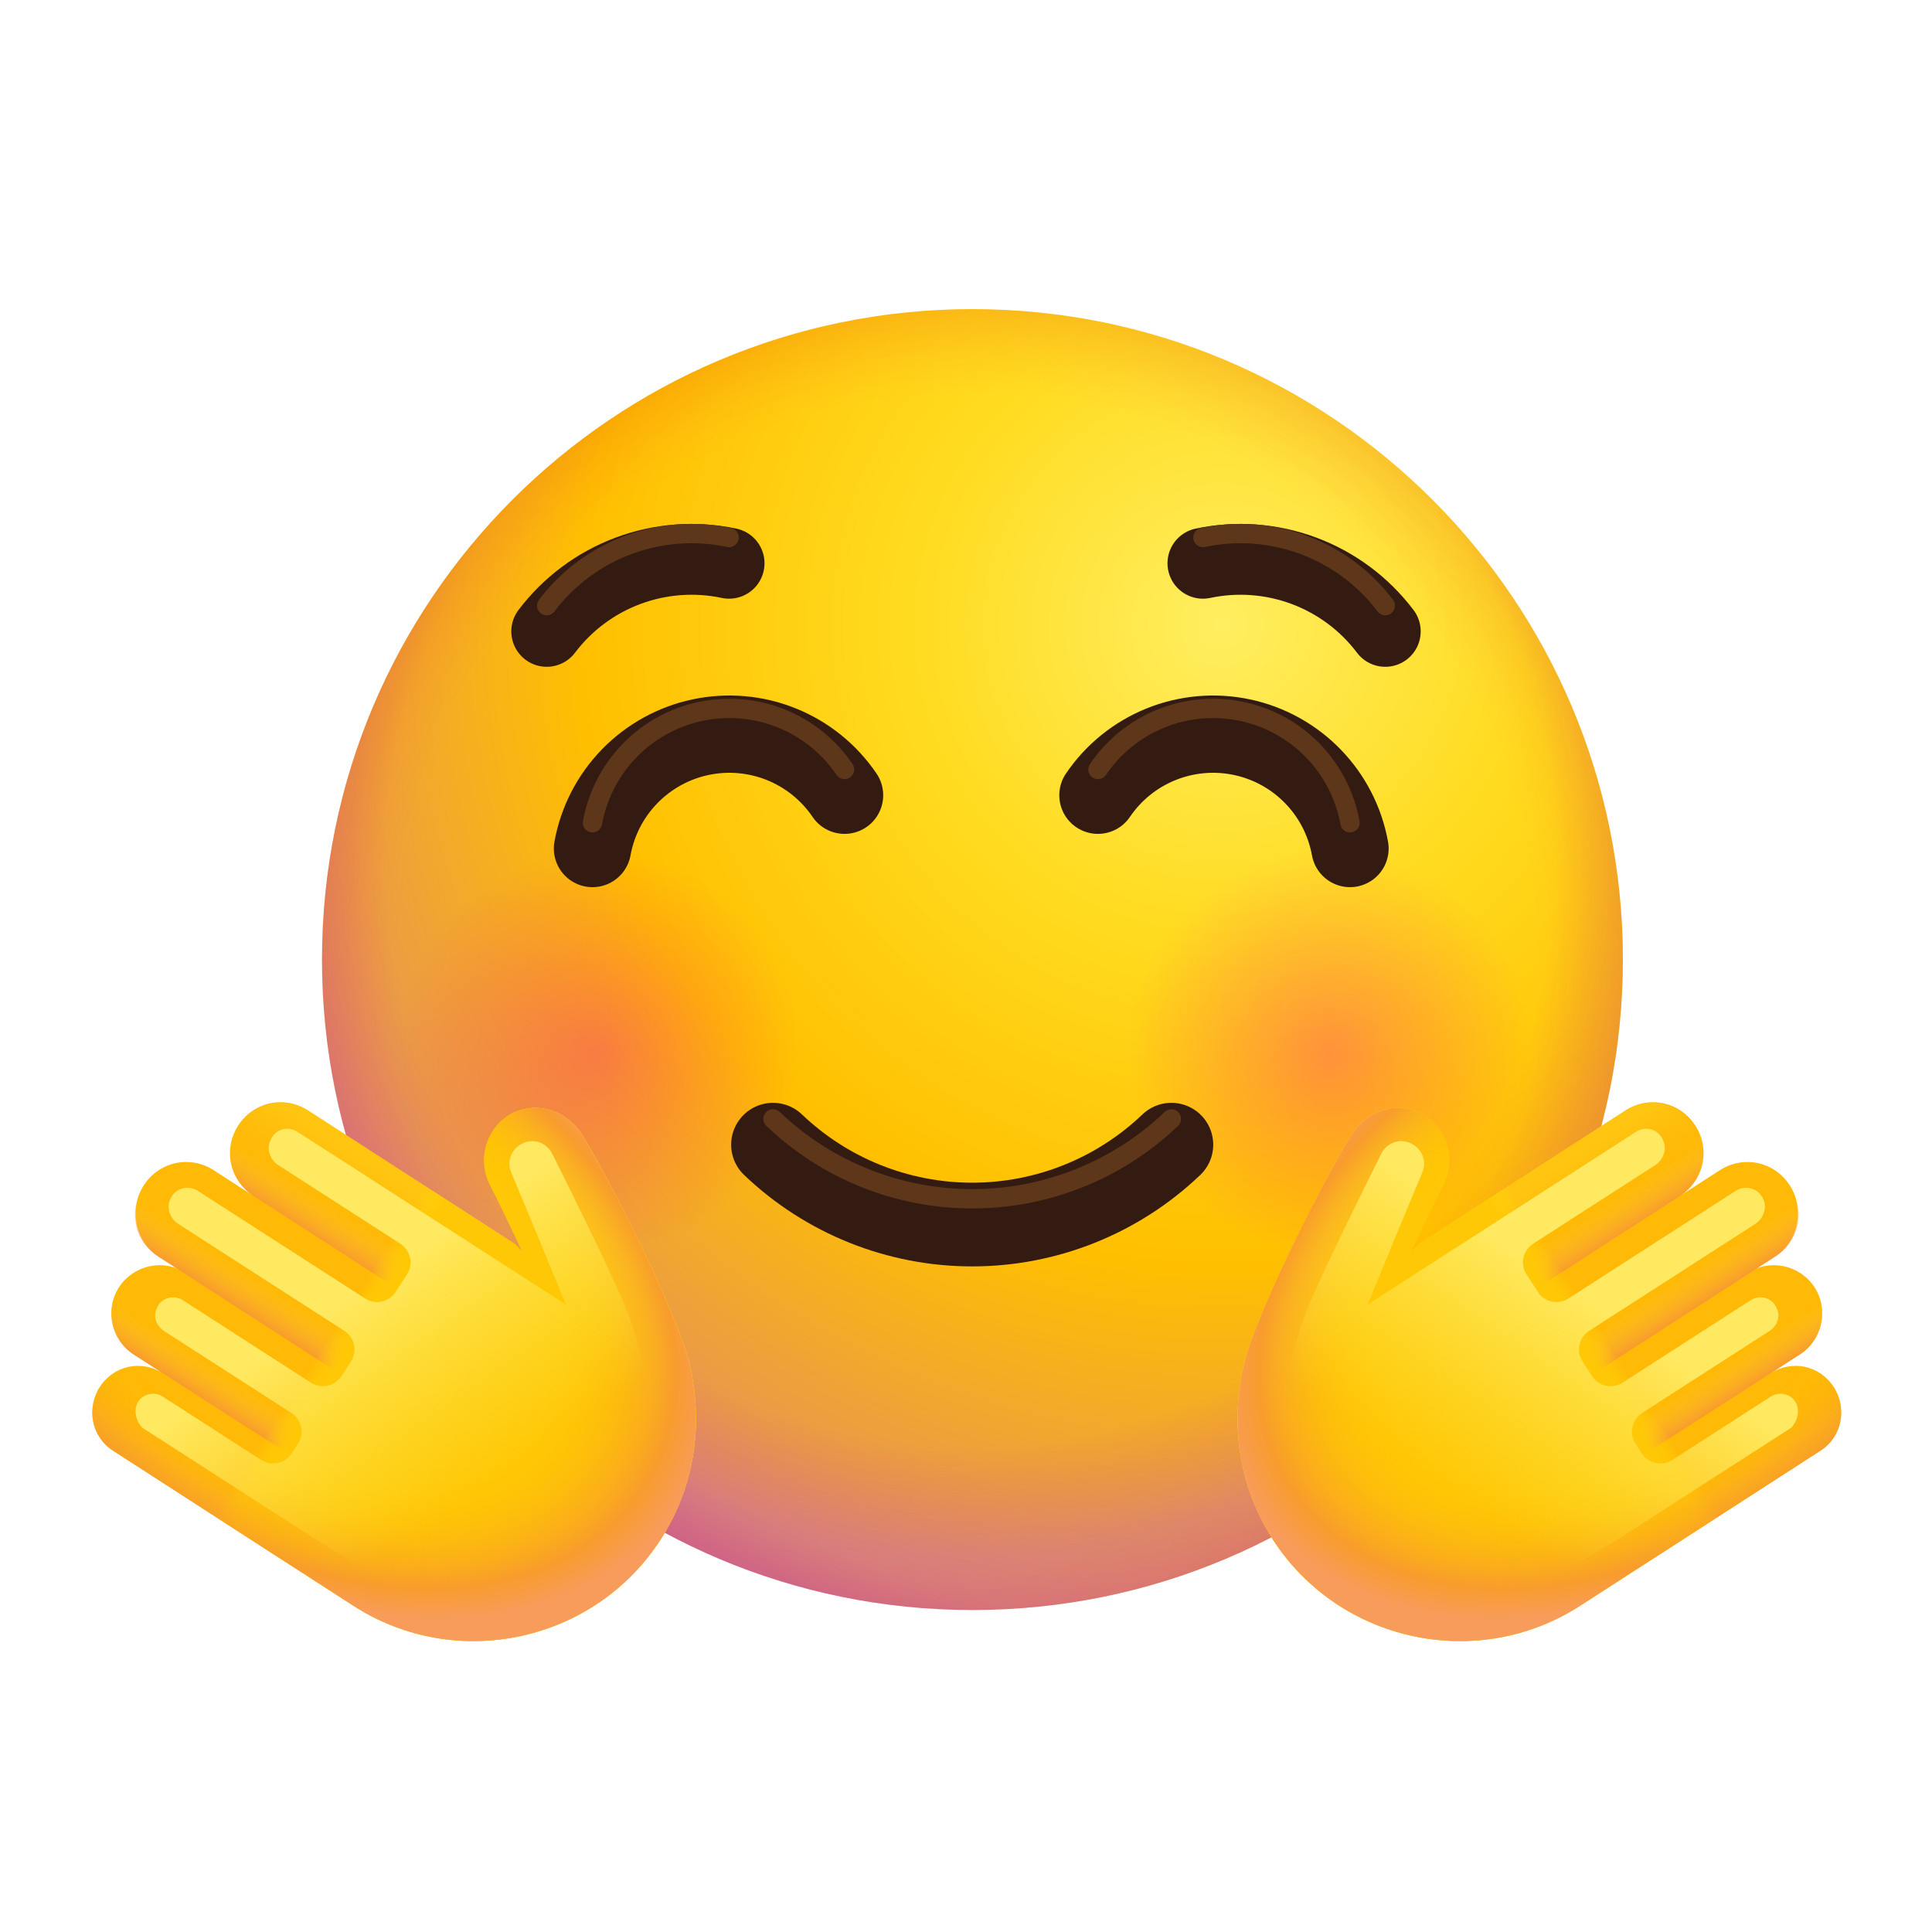 <svg width="150" height="150" viewBox="0 0 150 150" fill="none" xmlns="http://www.w3.org/2000/svg">
<g clip-path="url(#clip0_1_390)">
<path d="M75.5 125C103.39 125 126 102.39 126 74.5C126 46.61 103.39 24 75.5 24C47.61 24 25 46.61 25 74.5C25 102.39 47.61 125 75.5 125Z" fill="url(#paint0_radial_1_390)"/>
<path d="M75.5 125C103.39 125 126 102.39 126 74.5C126 46.61 103.39 24 75.5 24C47.61 24 25 46.61 25 74.5C25 102.39 47.61 125 75.5 125Z" fill="url(#paint1_radial_1_390)"/>
<path d="M75.5 125C103.39 125 126 102.39 126 74.5C126 46.61 103.39 24 75.5 24C47.61 24 25 46.61 25 74.5C25 102.39 47.61 125 75.5 125Z" fill="url(#paint2_radial_1_390)"/>
<path d="M46.61 99.206C56.239 99.206 64.046 91.4 64.046 81.771C64.046 72.142 56.239 64.336 46.61 64.336C36.981 64.336 29.175 72.142 29.175 81.771C29.175 91.4 36.981 99.206 46.61 99.206Z" fill="url(#paint3_radial_1_390)"/>
<path d="M103.39 99.206C113.019 99.206 120.825 91.4 120.825 81.771C120.825 72.142 113.019 64.336 103.39 64.336C93.76 64.336 85.954 72.142 85.954 81.771C85.954 91.4 93.76 99.206 103.39 99.206Z" fill="url(#paint4_radial_1_390)"/>
<g filter="url(#filter0_d_1_390)">
<path d="M107.552 47.02C105.938 44.884 103.75 43.253 101.242 42.317C98.735 41.38 96.013 41.178 93.394 41.732" stroke="#331B12" stroke-width="5.5" stroke-miterlimit="10" stroke-linecap="round"/>
</g>
<g filter="url(#filter1_d_1_390)">
<path d="M42.448 47.02C44.062 44.884 46.25 43.253 48.758 42.317C51.265 41.38 53.987 41.178 56.606 41.732" stroke="#331B12" stroke-width="5.5" stroke-miterlimit="10" stroke-linecap="round"/>
</g>
<g filter="url(#filter2_f_1_390)">
<path d="M107.552 47.02C105.938 44.884 103.75 43.253 101.242 42.317C98.735 41.38 96.013 41.178 93.394 41.732" stroke="#5E371A" stroke-width="1.5" stroke-miterlimit="10" stroke-linecap="round"/>
</g>
<g filter="url(#filter3_f_1_390)">
<path d="M42.448 47.02C44.062 44.884 46.25 43.253 48.758 42.317C51.265 41.38 53.987 41.178 56.606 41.732" stroke="#5E371A" stroke-width="1.5" stroke-miterlimit="10" stroke-linecap="round"/>
</g>
<g filter="url(#filter4_d_1_390)">
<path d="M46 63.879C46.382 61.767 47.385 59.816 48.88 58.277C50.375 56.737 52.295 55.677 54.395 55.233C56.495 54.79 58.68 54.981 60.67 55.784C62.66 56.587 64.367 57.965 65.571 59.742" stroke="#331B12" stroke-width="6" stroke-miterlimit="10" stroke-linecap="round"/>
</g>
<g filter="url(#filter5_d_1_390)">
<path d="M104.814 63.879C104.432 61.767 103.429 59.816 101.934 58.277C100.439 56.737 98.519 55.677 96.419 55.233C94.319 54.79 92.134 54.981 90.144 55.784C88.153 56.587 86.447 57.965 85.243 59.742" stroke="#331B12" stroke-width="6" stroke-miterlimit="10" stroke-linecap="round"/>
</g>
<g filter="url(#filter6_f_1_390)">
<path d="M46 63.879C46.382 61.767 47.385 59.816 48.88 58.277C50.375 56.737 52.295 55.677 54.395 55.233C56.495 54.79 58.68 54.981 60.67 55.784C62.66 56.587 64.367 57.965 65.571 59.742" stroke="#5E371A" stroke-width="1.5" stroke-miterlimit="10" stroke-linecap="round"/>
</g>
<g filter="url(#filter7_f_1_390)">
<path d="M104.814 63.879C104.432 61.767 103.429 59.816 101.934 58.277C100.439 56.737 98.519 55.677 96.419 55.233C94.319 54.79 92.134 54.981 90.144 55.784C88.153 56.587 86.447 57.965 85.243 59.742" stroke="#5E371A" stroke-width="1.5" stroke-miterlimit="10" stroke-linecap="round"/>
</g>
<g filter="url(#filter8_d_1_390)">
<path d="M60.017 86.873C64.182 90.853 69.72 93.073 75.481 93.073C81.241 93.073 86.78 90.853 90.945 86.873" stroke="#331B12" stroke-width="6.5" stroke-miterlimit="10" stroke-linecap="round"/>
</g>
<g filter="url(#filter9_f_1_390)">
<path d="M60.017 86.873C64.182 90.853 69.72 93.073 75.481 93.073C81.241 93.073 86.78 90.853 90.945 86.873" stroke="#5E371A" stroke-width="1.5" stroke-miterlimit="10" stroke-linecap="round"/>
</g>
<path d="M142.378 107.703C141.29 106.008 139.141 105.542 137.448 106.634C138.602 105.889 139.526 105.293 139.756 105.145C141.449 104.052 142.02 101.721 140.883 99.949C139.795 98.254 137.47 97.683 135.701 98.826C136.778 98.13 137.547 97.634 137.778 97.485C139.624 96.293 140.146 93.885 138.959 92.036C137.772 90.186 135.37 89.666 133.524 90.857C133.216 91.056 131.985 91.851 130.447 92.844C132.293 91.652 132.815 89.244 131.628 87.395C130.441 85.545 128.039 85.025 126.193 86.217C125.193 86.862 111.268 95.851 110.345 96.447C110.037 96.645 109.856 96.871 109.598 97.147C110.493 95.152 111.779 92.578 112.12 91.922C113.092 89.878 112.295 87.45 110.333 86.427C108.295 85.454 105.998 86.283 104.849 88.224C102.92 91.321 97.519 101.892 96.563 105.997C95.525 110.482 96.129 115.323 98.8 119.484C103.944 127.499 114.688 129.828 122.689 124.663C126.92 121.932 125.228 123.024 129.228 120.442C129.305 120.392 129.382 120.343 129.459 120.293C131.151 119.2 140.537 113.142 141.383 112.595C142.999 111.553 143.417 109.321 142.378 107.703Z" fill="#FFB906"/>
<path d="M130.37 92.894C132.216 91.702 132.738 89.294 131.551 87.445C130.364 85.595 127.962 85.074 126.116 86.266C125.116 86.912 112.037 95.354 112.037 95.354L116.291 101.981C116.291 101.981 129.447 93.489 130.37 92.894Z" fill="url(#paint5_linear_1_390)"/>
<path d="M137.827 97.562C139.674 96.37 140.196 93.962 139.008 92.113C137.821 90.263 135.42 89.743 133.573 90.934C132.573 91.58 116.341 102.059 116.341 102.059L120.594 108.686C120.594 108.686 136.827 98.207 137.827 97.562Z" fill="url(#paint6_linear_1_390)"/>
<path d="M139.756 105.144C141.449 104.052 142.02 101.721 140.883 99.949C139.795 98.254 137.47 97.683 135.701 98.825C134.777 99.421 120.545 108.609 120.545 108.609L124.551 114.851C124.601 114.928 138.833 105.74 139.756 105.144Z" fill="url(#paint7_linear_1_390)"/>
<path d="M141.306 112.645C142.999 111.553 143.466 109.398 142.378 107.703C141.29 106.008 139.141 105.542 137.448 106.634C136.525 107.23 124.601 114.928 124.601 114.928L128.459 120.938C128.459 120.938 140.383 113.241 141.306 112.645Z" fill="url(#paint8_linear_1_390)"/>
<path d="M142.378 107.703C141.29 106.008 139.141 105.542 137.448 106.634C138.602 105.889 139.526 105.293 139.756 105.145C141.449 104.052 142.02 101.721 140.883 99.949C139.795 98.254 137.47 97.683 135.701 98.826C136.778 98.13 137.547 97.634 137.778 97.485C139.624 96.293 140.146 93.885 138.959 92.036C137.772 90.186 135.37 89.666 133.524 90.857C133.216 91.056 131.985 91.851 130.447 92.844C132.293 91.652 132.815 89.244 131.628 87.395C130.441 85.545 128.039 85.025 126.193 86.217C125.193 86.862 111.268 95.851 110.345 96.447C110.037 96.645 109.856 96.871 109.598 97.147C110.493 95.152 111.779 92.578 112.12 91.922C113.092 89.878 112.295 87.45 110.333 86.427C108.295 85.454 105.998 86.283 104.849 88.224C102.92 91.321 97.519 101.892 96.563 105.997C95.525 110.482 96.129 115.323 98.8 119.484C103.944 127.499 114.688 129.828 122.689 124.663C126.92 121.932 125.228 123.024 129.228 120.442C129.305 120.392 129.382 120.343 129.459 120.293C131.151 119.2 140.537 113.142 141.383 112.595C142.999 111.553 143.417 109.321 142.378 107.703Z" fill="url(#paint9_linear_1_390)"/>
<path d="M142.378 107.703C141.29 106.008 139.141 105.542 137.448 106.634C138.602 105.889 139.526 105.293 139.756 105.145C141.449 104.052 142.02 101.721 140.883 99.949C139.795 98.254 137.47 97.683 135.701 98.826C136.778 98.13 137.547 97.634 137.778 97.485C139.624 96.293 140.146 93.885 138.959 92.036C137.772 90.186 135.37 89.666 133.524 90.857C133.216 91.056 131.985 91.851 130.447 92.844C132.293 91.652 132.815 89.244 131.628 87.395C130.441 85.545 128.039 85.025 126.193 86.217C125.193 86.862 111.268 95.851 110.345 96.447C110.037 96.645 109.856 96.871 109.598 97.147C110.493 95.152 111.779 92.578 112.12 91.922C113.092 89.878 112.295 87.45 110.333 86.427C108.295 85.454 105.998 86.283 104.849 88.224C102.92 91.321 97.519 101.892 96.563 105.997C95.525 110.482 96.129 115.323 98.8 119.484C103.944 127.499 114.688 129.828 122.689 124.663C126.92 121.932 125.228 123.024 129.228 120.442C129.305 120.392 129.382 120.343 129.459 120.293C131.151 119.2 140.537 113.142 141.383 112.595C142.999 111.553 143.417 109.321 142.378 107.703Z" fill="url(#paint10_linear_1_390)"/>
<path d="M142.378 107.703C141.29 106.008 139.141 105.542 137.448 106.634C138.602 105.889 139.526 105.293 139.756 105.145C141.449 104.052 142.02 101.721 140.883 99.949C139.795 98.254 137.47 97.683 135.701 98.826C136.778 98.13 137.547 97.634 137.778 97.485C139.624 96.293 140.146 93.885 138.959 92.036C137.772 90.186 135.37 89.666 133.524 90.857C133.216 91.056 131.985 91.851 130.447 92.844C132.293 91.652 132.815 89.244 131.628 87.395C130.441 85.545 128.039 85.025 126.193 86.217C125.193 86.862 111.268 95.851 110.345 96.447C110.037 96.645 109.856 96.871 109.598 97.147C110.493 95.152 111.779 92.578 112.12 91.922C113.092 89.878 112.295 87.45 110.333 86.427C108.295 85.454 105.998 86.283 104.849 88.224C102.92 91.321 97.519 101.892 96.563 105.997C95.525 110.482 96.129 115.323 98.8 119.484C103.944 127.499 114.688 129.828 122.689 124.663C126.92 121.932 125.228 123.024 129.228 120.442C129.305 120.392 129.382 120.343 129.459 120.293C131.151 119.2 140.537 113.142 141.383 112.595C142.999 111.553 143.417 109.321 142.378 107.703Z" fill="url(#paint11_radial_1_390)"/>
<g filter="url(#filter10_f_1_390)">
<path d="M139.383 108.82C138.992 108.212 138.118 108.023 137.51 108.414L129.837 113.353C129.001 113.89 127.953 113.598 127.464 112.838L126.975 112.079C126.438 111.243 126.73 110.195 127.49 109.706L137.366 103.349C137.973 102.958 138.261 102.236 137.946 101.579C137.608 100.722 136.61 100.505 135.926 100.945L125.974 107.351C125.138 107.889 124.09 107.596 123.601 106.837L122.868 105.697C122.33 104.862 122.623 103.814 123.382 103.325L136.297 95.012C136.905 94.621 137.219 93.773 136.904 93.117C136.567 92.259 135.519 91.967 134.759 92.456L121.769 100.818C120.933 101.356 119.885 101.063 119.396 100.303L118.516 98.936C117.978 98.1 118.27 97.052 119.03 96.564L128.526 90.451C129.134 90.06 129.448 89.213 129.133 88.556C128.796 87.699 127.824 87.357 126.988 87.895C123.038 90.438 115.441 95.328 106.173 101.294C107.973 96.912 110.293 91.336 110.423 91.037C110.813 90.141 110.378 89.132 109.482 88.741C108.587 88.351 107.577 88.786 107.187 89.682C106.954 90.154 102.914 98.234 101.689 101.171C96.659 113.22 102.906 120.588 108.2 123.305C114.738 126.617 122.969 121.211 126.768 118.766L139.075 110.845C139.585 110.302 139.774 109.427 139.383 108.82Z" fill="url(#paint12_linear_1_390)"/>
</g>
<path d="M7.74 107.703C8.828 106.008 10.977 105.542 12.669 106.634C11.515 105.889 10.592 105.293 10.361 105.145C8.669 104.052 8.097 101.721 9.235 99.949C10.323 98.254 12.648 97.683 14.417 98.826C13.34 98.13 12.571 97.634 12.34 97.485C10.493 96.293 9.972 93.885 11.159 92.036C12.346 90.186 14.747 89.666 16.594 90.857C16.901 91.056 18.132 91.851 19.671 92.844C17.825 91.652 17.302 89.244 18.49 87.395C19.677 85.545 22.078 85.025 23.925 86.217C24.925 86.862 38.849 95.851 39.773 96.447C40.08 96.645 40.262 96.871 40.52 97.147C39.624 95.152 38.339 92.578 37.998 91.922C37.025 89.878 37.822 87.45 39.784 86.427C41.823 85.454 44.12 86.283 45.268 88.224C47.197 91.321 52.599 101.892 53.555 105.997C54.593 110.482 53.988 115.323 51.317 119.484C46.173 127.499 35.43 129.828 27.429 124.663C23.198 121.932 24.89 123.024 20.89 120.442C20.813 120.392 20.736 120.343 20.659 120.293C18.966 119.2 9.58 113.142 8.734 112.595C7.119 111.553 6.701 109.321 7.74 107.703Z" fill="#FFB906"/>
<path d="M19.748 92.894C17.901 91.702 17.38 89.294 18.567 87.445C19.754 85.595 22.155 85.074 24.002 86.266C25.002 86.912 38.08 95.354 38.08 95.354L33.827 101.981C33.827 101.981 20.671 93.489 19.748 92.894Z" fill="url(#paint13_linear_1_390)"/>
<path d="M12.29 97.562C10.444 96.37 9.922 93.962 11.109 92.113C12.296 90.263 14.698 89.743 16.544 90.934C17.544 91.58 33.777 102.059 33.777 102.059L29.523 108.686C29.523 108.686 13.29 98.207 12.29 97.562Z" fill="url(#paint14_linear_1_390)"/>
<path d="M10.361 105.144C8.669 104.052 8.097 101.721 9.235 99.949C10.323 98.254 12.648 97.683 14.417 98.825C15.34 99.421 29.573 108.609 29.573 108.609L25.566 114.851C25.517 114.928 11.284 105.74 10.361 105.144Z" fill="url(#paint15_linear_1_390)"/>
<path d="M8.811 112.645C7.119 111.553 6.652 109.398 7.74 107.703C8.828 106.008 10.977 105.542 12.669 106.634C13.592 107.23 25.517 114.928 25.517 114.928L21.659 120.938C21.659 120.938 9.734 113.241 8.811 112.645Z" fill="url(#paint16_linear_1_390)"/>
<path d="M7.74 107.703C8.828 106.008 10.977 105.542 12.669 106.634C11.515 105.889 10.592 105.293 10.361 105.145C8.669 104.052 8.097 101.721 9.235 99.949C10.323 98.254 12.648 97.683 14.417 98.826C13.34 98.13 12.571 97.634 12.34 97.485C10.493 96.293 9.972 93.885 11.159 92.036C12.346 90.186 14.747 89.666 16.594 90.857C16.901 91.056 18.132 91.851 19.671 92.844C17.825 91.652 17.302 89.244 18.49 87.395C19.677 85.545 22.078 85.025 23.925 86.217C24.925 86.862 38.849 95.851 39.773 96.447C40.08 96.645 40.262 96.871 40.52 97.147C39.624 95.152 38.339 92.578 37.998 91.922C37.025 89.878 37.822 87.45 39.784 86.427C41.823 85.454 44.12 86.283 45.268 88.224C47.197 91.321 52.599 101.892 53.555 105.997C54.593 110.482 53.988 115.323 51.317 119.484C46.173 127.499 35.43 129.828 27.429 124.663C23.198 121.932 24.89 123.024 20.89 120.442C20.813 120.392 20.736 120.343 20.659 120.293C18.966 119.2 9.58 113.142 8.734 112.595C7.119 111.553 6.701 109.321 7.74 107.703Z" fill="url(#paint17_linear_1_390)"/>
<path d="M7.74 107.703C8.828 106.008 10.977 105.542 12.669 106.634C11.515 105.889 10.592 105.293 10.361 105.145C8.669 104.052 8.097 101.721 9.235 99.949C10.323 98.254 12.648 97.683 14.417 98.826C13.34 98.13 12.571 97.634 12.34 97.485C10.493 96.293 9.972 93.885 11.159 92.036C12.346 90.186 14.747 89.666 16.594 90.857C16.901 91.056 18.132 91.851 19.671 92.844C17.825 91.652 17.302 89.244 18.49 87.395C19.677 85.545 22.078 85.025 23.925 86.217C24.925 86.862 38.849 95.851 39.773 96.447C40.08 96.645 40.262 96.871 40.52 97.147C39.624 95.152 38.339 92.578 37.998 91.922C37.025 89.878 37.822 87.45 39.784 86.427C41.823 85.454 44.12 86.283 45.268 88.224C47.197 91.321 52.599 101.892 53.555 105.997C54.593 110.482 53.988 115.323 51.317 119.484C46.173 127.499 35.43 129.828 27.429 124.663C23.198 121.932 24.89 123.024 20.89 120.442C20.813 120.392 20.736 120.343 20.659 120.293C18.966 119.2 9.58 113.142 8.734 112.595C7.119 111.553 6.701 109.321 7.74 107.703Z" fill="url(#paint18_linear_1_390)"/>
<path d="M7.74 107.703C8.828 106.008 10.977 105.542 12.669 106.634C11.515 105.889 10.592 105.293 10.361 105.145C8.669 104.052 8.097 101.721 9.235 99.949C10.323 98.254 12.648 97.683 14.417 98.826C13.34 98.13 12.571 97.634 12.34 97.485C10.493 96.293 9.972 93.885 11.159 92.036C12.346 90.186 14.747 89.666 16.594 90.857C16.901 91.056 18.132 91.851 19.671 92.844C17.825 91.652 17.302 89.244 18.49 87.395C19.677 85.545 22.078 85.025 23.925 86.217C24.925 86.862 38.849 95.851 39.773 96.447C40.08 96.645 40.262 96.871 40.52 97.147C39.624 95.152 38.339 92.578 37.998 91.922C37.025 89.878 37.822 87.45 39.784 86.427C41.823 85.454 44.12 86.283 45.268 88.224C47.197 91.321 52.599 101.892 53.555 105.997C54.593 110.482 53.988 115.323 51.317 119.484C46.173 127.499 35.43 129.828 27.429 124.663C23.198 121.932 24.89 123.024 20.89 120.442C20.813 120.392 20.736 120.343 20.659 120.293C18.966 119.2 9.58 113.142 8.734 112.595C7.119 111.553 6.701 109.321 7.74 107.703Z" fill="url(#paint19_radial_1_390)"/>
<g filter="url(#filter11_f_1_390)">
<path d="M10.735 108.82C11.126 108.212 12 108.023 12.608 108.414L20.281 113.353C21.116 113.89 22.164 113.598 22.653 112.838L23.142 112.079C23.68 111.243 23.387 110.195 22.628 109.706L12.752 103.349C12.144 102.958 11.857 102.236 12.172 101.579C12.509 100.722 13.508 100.505 14.192 100.945L24.144 107.351C24.979 107.889 26.027 107.596 26.516 106.837L27.25 105.697C27.788 104.862 27.495 103.814 26.735 103.325L13.821 95.012C13.213 94.621 12.899 93.773 13.214 93.117C13.551 92.259 14.599 91.967 15.358 92.456L28.349 100.818C29.185 101.356 30.233 101.063 30.722 100.303L31.602 98.936C32.14 98.1 31.847 97.052 31.087 96.564L21.591 90.451C20.984 90.06 20.669 89.213 20.985 88.556C21.322 87.699 22.294 87.357 23.129 87.895C27.079 90.438 34.676 95.328 43.945 101.294C42.145 96.912 39.825 91.336 39.695 91.037C39.304 90.141 39.739 89.132 40.635 88.741C41.531 88.351 42.541 88.786 42.931 89.682C43.164 90.154 47.203 98.234 48.428 101.171C53.459 113.22 47.212 120.588 41.918 123.305C35.38 126.617 27.148 121.211 23.35 118.766L11.043 110.845C10.533 110.302 10.344 109.427 10.735 108.82Z" fill="url(#paint20_linear_1_390)"/>
</g>
</g>
<defs>
<filter id="filter0_d_1_390" x="87.644" y="37.676" width="25.659" height="17.093" filterUnits="userSpaceOnUse" color-interpolation-filters="sRGB">
<feFlood flood-opacity="0" result="BackgroundImageFix"/>
<feColorMatrix in="SourceAlpha" type="matrix" values="0 0 0 0 0 0 0 0 0 0 0 0 0 0 0 0 0 0 127 0" result="hardAlpha"/>
<feOffset dy="2"/>
<feGaussianBlur stdDeviation="1.5"/>
<feColorMatrix type="matrix" values="0 0 0 0 0.383 0 0 0 0 0 0 0 0 0 0 0 0 0 0.33 0"/>
<feBlend mode="normal" in2="BackgroundImageFix" result="effect1_dropShadow_1_390"/>
<feBlend mode="normal" in="SourceGraphic" in2="effect1_dropShadow_1_390" result="shape"/>
</filter>
<filter id="filter1_d_1_390" x="36.698" y="37.676" width="25.659" height="17.093" filterUnits="userSpaceOnUse" color-interpolation-filters="sRGB">
<feFlood flood-opacity="0" result="BackgroundImageFix"/>
<feColorMatrix in="SourceAlpha" type="matrix" values="0 0 0 0 0 0 0 0 0 0 0 0 0 0 0 0 0 0 127 0" result="hardAlpha"/>
<feOffset dy="2"/>
<feGaussianBlur stdDeviation="1.5"/>
<feColorMatrix type="matrix" values="0 0 0 0 0.383 0 0 0 0 0 0 0 0 0 0 0 0 0 0.33 0"/>
<feBlend mode="normal" in2="BackgroundImageFix" result="effect1_dropShadow_1_390"/>
<feBlend mode="normal" in="SourceGraphic" in2="effect1_dropShadow_1_390" result="shape"/>
</filter>
<filter id="filter2_f_1_390" x="90.644" y="38.676" width="19.658" height="11.093" filterUnits="userSpaceOnUse" color-interpolation-filters="sRGB">
<feFlood flood-opacity="0" result="BackgroundImageFix"/>
<feBlend mode="normal" in="SourceGraphic" in2="BackgroundImageFix" result="shape"/>
<feGaussianBlur stdDeviation="1" result="effect1_foregroundBlur_1_390"/>
</filter>
<filter id="filter3_f_1_390" x="39.698" y="38.676" width="19.658" height="11.093" filterUnits="userSpaceOnUse" color-interpolation-filters="sRGB">
<feFlood flood-opacity="0" result="BackgroundImageFix"/>
<feBlend mode="normal" in="SourceGraphic" in2="BackgroundImageFix" result="shape"/>
<feGaussianBlur stdDeviation="1" result="effect1_foregroundBlur_1_390"/>
</filter>
<filter id="filter4_d_1_390" x="39.999" y="51" width="31.571" height="20.879" filterUnits="userSpaceOnUse" color-interpolation-filters="sRGB">
<feFlood flood-opacity="0" result="BackgroundImageFix"/>
<feColorMatrix in="SourceAlpha" type="matrix" values="0 0 0 0 0 0 0 0 0 0 0 0 0 0 0 0 0 0 127 0" result="hardAlpha"/>
<feOffset dy="2"/>
<feGaussianBlur stdDeviation="1.5"/>
<feColorMatrix type="matrix" values="0 0 0 0 0.383 0 0 0 0 0 0 0 0 0 0 0 0 0 0.33 0"/>
<feBlend mode="normal" in2="BackgroundImageFix" result="effect1_dropShadow_1_390"/>
<feBlend mode="normal" in="SourceGraphic" in2="effect1_dropShadow_1_390" result="shape"/>
</filter>
<filter id="filter5_d_1_390" x="79.243" y="51" width="31.571" height="20.879" filterUnits="userSpaceOnUse" color-interpolation-filters="sRGB">
<feFlood flood-opacity="0" result="BackgroundImageFix"/>
<feColorMatrix in="SourceAlpha" type="matrix" values="0 0 0 0 0 0 0 0 0 0 0 0 0 0 0 0 0 0 127 0" result="hardAlpha"/>
<feOffset dy="2"/>
<feGaussianBlur stdDeviation="1.5"/>
<feColorMatrix type="matrix" values="0 0 0 0 0.383 0 0 0 0 0 0 0 0 0 0 0 0 0 0.33 0"/>
<feBlend mode="normal" in2="BackgroundImageFix" result="effect1_dropShadow_1_390"/>
<feBlend mode="normal" in="SourceGraphic" in2="effect1_dropShadow_1_390" result="shape"/>
</filter>
<filter id="filter6_f_1_390" x="43.25" y="52.25" width="25.071" height="14.379" filterUnits="userSpaceOnUse" color-interpolation-filters="sRGB">
<feFlood flood-opacity="0" result="BackgroundImageFix"/>
<feBlend mode="normal" in="SourceGraphic" in2="BackgroundImageFix" result="shape"/>
<feGaussianBlur stdDeviation="1" result="effect1_foregroundBlur_1_390"/>
</filter>
<filter id="filter7_f_1_390" x="82.493" y="52.25" width="25.071" height="14.379" filterUnits="userSpaceOnUse" color-interpolation-filters="sRGB">
<feFlood flood-opacity="0" result="BackgroundImageFix"/>
<feBlend mode="normal" in="SourceGraphic" in2="BackgroundImageFix" result="shape"/>
<feGaussianBlur stdDeviation="1" result="effect1_foregroundBlur_1_390"/>
</filter>
<filter id="filter8_d_1_390" x="53.767" y="82.623" width="43.428" height="18.7" filterUnits="userSpaceOnUse" color-interpolation-filters="sRGB">
<feFlood flood-opacity="0" result="BackgroundImageFix"/>
<feColorMatrix in="SourceAlpha" type="matrix" values="0 0 0 0 0 0 0 0 0 0 0 0 0 0 0 0 0 0 127 0" result="hardAlpha"/>
<feOffset dy="2"/>
<feGaussianBlur stdDeviation="1.5"/>
<feColorMatrix type="matrix" values="0 0 0 0 0.383 0 0 0 0 0 0 0 0 0 0 0 0 0 0.33 0"/>
<feBlend mode="normal" in2="BackgroundImageFix" result="effect1_dropShadow_1_390"/>
<feBlend mode="normal" in="SourceGraphic" in2="effect1_dropShadow_1_390" result="shape"/>
</filter>
<filter id="filter9_f_1_390" x="57.267" y="84.123" width="36.428" height="11.7" filterUnits="userSpaceOnUse" color-interpolation-filters="sRGB">
<feFlood flood-opacity="0" result="BackgroundImageFix"/>
<feBlend mode="normal" in="SourceGraphic" in2="BackgroundImageFix" result="shape"/>
<feGaussianBlur stdDeviation="1" result="effect1_foregroundBlur_1_390"/>
</filter>
<filter id="filter10_f_1_390" x="97.837" y="85.637" width="43.754" height="40.713" filterUnits="userSpaceOnUse" color-interpolation-filters="sRGB">
<feFlood flood-opacity="0" result="BackgroundImageFix"/>
<feBlend mode="normal" in="SourceGraphic" in2="BackgroundImageFix" result="shape"/>
<feGaussianBlur stdDeviation="1" result="effect1_foregroundBlur_1_390"/>
</filter>
<filter id="filter11_f_1_390" x="8.526" y="85.637" width="43.754" height="40.713" filterUnits="userSpaceOnUse" color-interpolation-filters="sRGB">
<feFlood flood-opacity="0" result="BackgroundImageFix"/>
<feBlend mode="normal" in="SourceGraphic" in2="BackgroundImageFix" result="shape"/>
<feGaussianBlur stdDeviation="1" result="effect1_foregroundBlur_1_390"/>
</filter>
<radialGradient id="paint0_radial_1_390" cx="0" cy="0" r="1" gradientUnits="userSpaceOnUse" gradientTransform="translate(94.837 48.58) rotate(45) scale(99.006)">
<stop stop-color="#FFEE60"/>
<stop offset="0.246" stop-color="#FFDB1F"/>
<stop offset="0.503" stop-color="#FFBF00"/>
<stop offset="0.785" stop-color="#E48F5E"/>
<stop offset="0.936" stop-color="#BA3F9D"/>
</radialGradient>
<radialGradient id="paint1_radial_1_390" cx="0" cy="0" r="1" gradientUnits="userSpaceOnUse" gradientTransform="translate(75.143 74.714) scale(52.224)">
<stop offset="0.844" stop-color="#FC664A" stop-opacity="0"/>
<stop offset="1" stop-color="#D30000" stop-opacity="0.17"/>
</radialGradient>
<radialGradient id="paint2_radial_1_390" cx="0" cy="0" r="1" gradientUnits="userSpaceOnUse" gradientTransform="translate(75.357 66.786) scale(53.922)">
<stop offset="0.844" stop-color="#C700A6" stop-opacity="0"/>
<stop offset="1" stop-color="#A940FF" stop-opacity="0.2"/>
</radialGradient>
<radialGradient id="paint3_radial_1_390" cx="0" cy="0" r="1" gradientUnits="userSpaceOnUse" gradientTransform="translate(46.394 81.722) scale(15.587 15.587)">
<stop stop-color="#FF009A" stop-opacity="0.3"/>
<stop offset="0.861" stop-color="#FF0078" stop-opacity="0.043"/>
<stop offset="1" stop-color="#FF0072" stop-opacity="0"/>
</radialGradient>
<radialGradient id="paint4_radial_1_390" cx="0" cy="0" r="1" gradientUnits="userSpaceOnUse" gradientTransform="translate(103.173 81.722) scale(15.587 15.587)">
<stop stop-color="#FF009A" stop-opacity="0.3"/>
<stop offset="0.861" stop-color="#FF0078" stop-opacity="0.043"/>
<stop offset="1" stop-color="#FF0072" stop-opacity="0"/>
</radialGradient>
<linearGradient id="paint5_linear_1_390" x1="120.751" y1="89.729" x2="125.034" y2="96.365" gradientUnits="userSpaceOnUse">
<stop offset="0.125" stop-color="#FFEB31" stop-opacity="0.24"/>
<stop offset="0.655" stop-color="#FCC52F" stop-opacity="0"/>
<stop offset="1" stop-color="#F89C2D"/>
</linearGradient>
<linearGradient id="paint6_linear_1_390" x1="126.568" y1="95.375" x2="130.852" y2="102.011" gradientUnits="userSpaceOnUse">
<stop offset="0.387" stop-color="#FFEB31" stop-opacity="0"/>
<stop offset="0.655" stop-color="#FCC52F" stop-opacity="0"/>
<stop offset="1" stop-color="#F89C2D"/>
</linearGradient>
<linearGradient id="paint7_linear_1_390" x1="129.694" y1="102.759" x2="133.723" y2="109" gradientUnits="userSpaceOnUse">
<stop offset="0.387" stop-color="#FFEB31" stop-opacity="0"/>
<stop offset="0.655" stop-color="#FCC52F" stop-opacity="0"/>
<stop offset="1" stop-color="#F89C2D"/>
</linearGradient>
<linearGradient id="paint8_linear_1_390" x1="132.513" y1="109.781" x2="136.394" y2="115.794" gradientUnits="userSpaceOnUse">
<stop offset="0.387" stop-color="#FFEB31" stop-opacity="0"/>
<stop offset="0.655" stop-color="#FCC52F" stop-opacity="0"/>
<stop offset="1" stop-color="#F89C2D"/>
</linearGradient>
<linearGradient id="paint9_linear_1_390" x1="111.73" y1="107.433" x2="123.619" y2="99.801" gradientUnits="userSpaceOnUse">
<stop offset="0.776" stop-color="#FFC806"/>
<stop offset="0.906" stop-color="#FFD706" stop-opacity="0"/>
</linearGradient>
<linearGradient id="paint10_linear_1_390" x1="100.083" y1="96.799" x2="109.451" y2="101.565" gradientUnits="userSpaceOnUse">
<stop offset="0.203" stop-color="#FFEB31" stop-opacity="0.7"/>
<stop offset="0.695" stop-color="#FFD706" stop-opacity="0"/>
</linearGradient>
<radialGradient id="paint11_radial_1_390" cx="0" cy="0" r="1" gradientUnits="userSpaceOnUse" gradientTransform="translate(125.077 99.517) rotate(57.306) scale(23.329 32.88)">
<stop offset="0.612" stop-color="#FFBF00" stop-opacity="0"/>
<stop offset="0.704" stop-color="#FDB70A" stop-opacity="0.315"/>
<stop offset="0.857" stop-color="#F9A324" stop-opacity="0.846"/>
<stop offset="0.901" stop-color="#F89C2D"/>
<stop offset="0.99" stop-color="#F89C5B"/>
</radialGradient>
<linearGradient id="paint12_linear_1_390" x1="129.014" y1="87.437" x2="110.516" y2="114.116" gradientUnits="userSpaceOnUse">
<stop offset="0.441" stop-color="#FFE960"/>
<stop offset="1" stop-color="#FBE540" stop-opacity="0"/>
</linearGradient>
<linearGradient id="paint13_linear_1_390" x1="29.367" y1="89.729" x2="25.083" y2="96.365" gradientUnits="userSpaceOnUse">
<stop offset="0.125" stop-color="#FFEB31" stop-opacity="0.24"/>
<stop offset="0.655" stop-color="#FCC52F" stop-opacity="0"/>
<stop offset="1" stop-color="#F89C2D"/>
</linearGradient>
<linearGradient id="paint14_linear_1_390" x1="23.549" y1="95.375" x2="19.266" y2="102.011" gradientUnits="userSpaceOnUse">
<stop offset="0.387" stop-color="#FFEB31" stop-opacity="0"/>
<stop offset="0.655" stop-color="#FCC52F" stop-opacity="0"/>
<stop offset="1" stop-color="#F89C2D"/>
</linearGradient>
<linearGradient id="paint15_linear_1_390" x1="20.424" y1="102.759" x2="16.395" y2="109" gradientUnits="userSpaceOnUse">
<stop offset="0.387" stop-color="#FFEB31" stop-opacity="0"/>
<stop offset="0.655" stop-color="#FCC52F" stop-opacity="0"/>
<stop offset="1" stop-color="#F89C2D"/>
</linearGradient>
<linearGradient id="paint16_linear_1_390" x1="17.605" y1="109.781" x2="13.724" y2="115.794" gradientUnits="userSpaceOnUse">
<stop offset="0.387" stop-color="#FFEB31" stop-opacity="0"/>
<stop offset="0.655" stop-color="#FCC52F" stop-opacity="0"/>
<stop offset="1" stop-color="#F89C2D"/>
</linearGradient>
<linearGradient id="paint17_linear_1_390" x1="38.388" y1="107.433" x2="26.498" y2="99.801" gradientUnits="userSpaceOnUse">
<stop offset="0.776" stop-color="#FFC806"/>
<stop offset="0.906" stop-color="#FFD706" stop-opacity="0"/>
</linearGradient>
<linearGradient id="paint18_linear_1_390" x1="50.035" y1="96.799" x2="40.667" y2="101.565" gradientUnits="userSpaceOnUse">
<stop offset="0.203" stop-color="#FFEB31" stop-opacity="0.7"/>
<stop offset="0.695" stop-color="#FFD706" stop-opacity="0"/>
</linearGradient>
<radialGradient id="paint19_radial_1_390" cx="0" cy="0" r="1" gradientUnits="userSpaceOnUse" gradientTransform="translate(25.04 99.517) rotate(122.695) scale(23.329 32.88)">
<stop offset="0.612" stop-color="#FFBF00" stop-opacity="0"/>
<stop offset="0.704" stop-color="#FDB70A" stop-opacity="0.315"/>
<stop offset="0.857" stop-color="#F9A324" stop-opacity="0.846"/>
<stop offset="0.901" stop-color="#F89C2D"/>
<stop offset="0.99" stop-color="#F89C5B"/>
</radialGradient>
<linearGradient id="paint20_linear_1_390" x1="21.104" y1="87.437" x2="39.602" y2="114.116" gradientUnits="userSpaceOnUse">
<stop offset="0.441" stop-color="#FFE960"/>
<stop offset="1" stop-color="#FBE540" stop-opacity="0"/>
</linearGradient>
<clipPath id="clip0_1_390">
<rect width="150" height="150" fill="white"/>
</clipPath>
</defs>
</svg>
